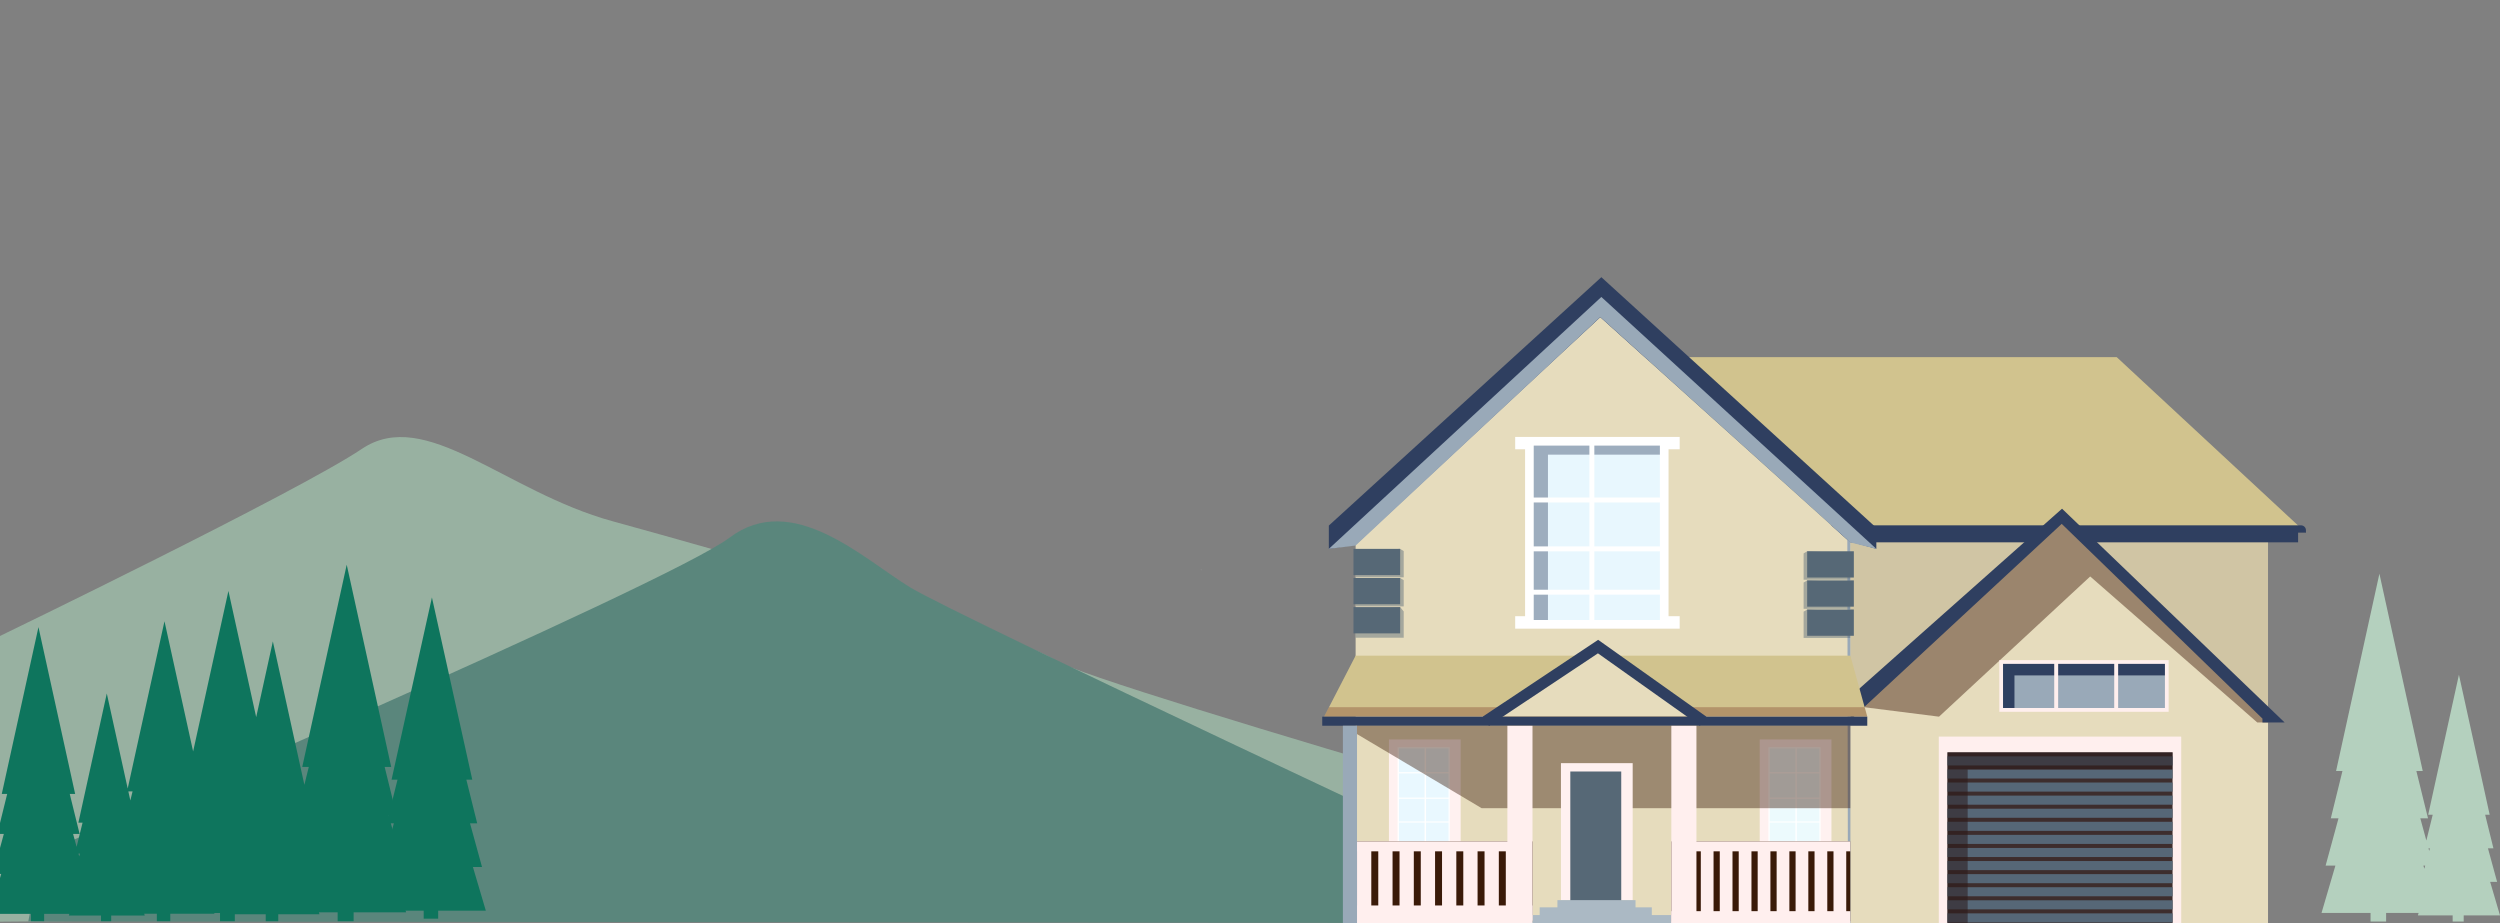 <svg xmlns="http://www.w3.org/2000/svg" xmlns:xlink="http://www.w3.org/1999/xlink" width="1920" height="709" viewBox="0 0 1920 709">
  <rect x="0" y="0" width="1920" height="709" fill="#808080" stroke="none"/>
  <defs>
    <clipPath id="clip-path">
      <rect id="Rectangle_16344" data-name="Rectangle 16344" width="1920" height="709" transform="translate(0 77)" fill="#fff" stroke="#707070" stroke-width="1"/>
    </clipPath>
  </defs>
  <g id="Mask_Group_49" data-name="Mask Group 49" transform="translate(0 -77)" clip-path="url(#clip-path)">
    <g id="Group_19858" data-name="Group 19858" transform="translate(-6.558 -66.86)">
      <g id="Background" transform="translate(-1.526 143.674)">
        <path id="Path_49960" data-name="Path 49960" d="M0,180.977S230.171,69.636,279.07,36.726s109.581,32.787,192.3,55.545,312.73,87.6,340.129,106.81,621.965,188.194,621.965,188.194L0,399.853Z" transform="translate(6.968 308.181)" fill="#98b1a1"/>
        <path id="Path_49961" data-name="Path 49961" d="M21.982,305.914S502.043,99.677,550.392,63.268,652.867,79.3,689.208,101.463s472.309,225.791,472.309,225.791L1190.5,359.29,11.858,357.976Z" transform="translate(17.949 349.858)" fill="#5a867c"/>
        <g id="Group_17615" data-name="Group 17615" transform="translate(0 433.875)">
          <path id="Path_49962" data-name="Path 49962" d="M200.128,290.148,190.905,256.6h5.511l-8.333-33.545h4.562L161.652,83.117,130.659,223.059h4.562L126.887,256.6H132.4l-9.224,33.545h7.006l-9.922,33.544h35.063v6.127h11.135v-6.127h36.588l-9.922-33.544Z" transform="translate(178.152 -57.978)" fill="#0e755d"/>
          <path id="Path_49963" data-name="Path 49963" d="M262.767,303.928h5.341l-7.031-25.776h4.2l-6.347-25.771H262.4L238.788,144.855,215.174,252.381h3.477l-4.88,19.8-4.647-17.055h5.915L206.094,218.8h4.895L177.711,67.273,144.429,218.8h4.9l-8.949,36.323H146.3l-9.906,36.323h7.522L133.26,327.775h37.653v6.635h11.955v-6.635h24.945l-.563,1.929h26.717v4.706h8.483V329.7h27.878Zm-50.555-10.058-.709-2.419h1.369Zm3.739-13.7-.549-2.017h1.1Z" transform="translate(1657.757 -60.344)" fill="#b4d0be"/>
          <path id="Path_49964" data-name="Path 49964" d="M365.028,290.983,354.862,253.76h6.074l-9.183-37.228h5.029L322.631,61.23l-34.152,155.3H293.5l-3.391,13.748L265.9,120.145l-12.8,58.192L231.776,81.38,204.667,204.663,182.672,104.657l-28.248,128.46-16.055-73-21.815,99.211h3.212l-4.58,18.573-2.71-9.912h5.011l-7.572-30.709h4.145L85.887,109.166,57.715,237.278H61.86l-7.572,30.709h5.006L50.914,298.7H57.28l-9.017,30.7H80.131v5.611h10.12V329.4H109.6l-.372,1.27h24.682v4.342h7.837v-4.342H167.51l-.408-1.378h9.7v5.72h10.322v-5.72H221.05l-.17-.578h4.437v6.3h11.367v-5.336h23.735v5.336h9.632v-5.336h31.64l-.431-1.464h14.4v6.8h12.269v-6.8H368.24l-10.932-37.228ZM117.19,285.255l-.583-2.151h1.171Zm40.975-49.928-1.723,6.98-1.534-6.98Z" transform="translate(-48.263 -61.23)" fill="#0e755d"/>
        </g>
      </g>
    </g>
    <g id="Layer_2" data-name="Layer 2" transform="translate(807.421 323.147)">
      <g id="Layer_1" data-name="Layer 1" transform="translate(-95 -33.282)">
        <rect id="Rectangle_15540" data-name="Rectangle 15540" width="359.449" height="310.612" transform="translate(669.966 184.103)" fill="#d0c5a4"/>
        <path id="Path_50729" data-name="Path 50729" d="M2429.312,1141.046H1924.6V1006.14h359.377Z" transform="translate(-1370.772 -944.731)" fill="#d1c38e"/>
        <path id="Path_50730" data-name="Path 50730" d="M2407.1,1386.37H1896.65v5.7H1929.9v7.323h474.949v-7.323h6.014v-1.937a3.758,3.758,0,0,0-3.761-3.765Z" transform="translate(-1352.32 -1195.757)" fill="#2f3f60"/>
        <path id="Path_50731" data-name="Path 50731" d="M2701.011,1531.7V1687.91H2380.26V1531.7l.007-.01,162.183-151.318Z" transform="translate(-1671.597 -1191.795)" fill="#e6dcbd"/>
        <path id="Path_50732" data-name="Path 50732" d="M2710.116,1519.408v4.795h-8.233L2573.548,1412.05l-116.1,107.684-63.394-8.009,157.747-145.9Z" transform="translate(-1680.701 -1182.196)" fill="#381306" opacity="0.43"/>
        <path id="Path_50733" data-name="Path 50733" d="M2687.754,1512.874H2670.7v-2.983l-154.173-149.562-167.184,155.039-8.522-10.493,175.961-156.2Z" transform="translate(-1645.559 -1170.867)" fill="#2f3f60"/>
        <path id="Path_50734" data-name="Path 50734" d="M1642.042,1379.743H1262.08V1088.467L1449.992,915.71l191.987,173.073Z" transform="translate(-933.38 -885.029)" fill="#e6dcbd"/>
        <path id="Path_50735" data-name="Path 50735" d="M1637.351,1379.35l.516,306.6-379.317.639,381.162.646-.041-305.759Z" transform="translate(-931.049 -1191.122)" fill="#99a9b8"/>
        <path id="Path_50736" data-name="Path 50736" d="M1299.006,1461.336H1262.08v-20.184l34.116-1.662,2.81,1.662Z" transform="translate(-933.38 -1230.826)" fill="#566876" opacity="0.45"/>
        <rect id="Rectangle_15541" data-name="Rectangle 15541" width="35.86" height="20.184" transform="translate(327.038 208.664)" fill="#566876"/>
        <path id="Path_50737" data-name="Path 50737" d="M1299.033,1527.146H1262.12v-20.185l34.1-1.661,2.81,1.661Z" transform="translate(-933.406 -1274.274)" fill="#566876" opacity="0.45"/>
        <rect id="Rectangle_15542" data-name="Rectangle 15542" width="35.86" height="20.184" transform="translate(327.038 231.026)" fill="#566876"/>
        <path id="Path_50738" data-name="Path 50738" d="M1299.006,1594.611H1262.08v-20.184l34.2-3.327,2.729,3.327Z" transform="translate(-933.38 -1317.714)" fill="#566876" opacity="0.45"/>
        <rect id="Rectangle_15543" data-name="Rectangle 15543" width="35.86" height="20.184" transform="translate(327.038 253.385)" fill="#566876"/>
        <path id="Path_50739" data-name="Path 50739" d="M2274.55,1466.766h35.856v-20.184l-33.127-1.662-2.729,1.662Z" transform="translate(-1601.808 -1234.411)" fill="#566876" opacity="0.45"/>
        <rect id="Rectangle_15544" data-name="Rectangle 15544" width="35.856" height="20.184" transform="translate(711.33 230.693) rotate(180)" fill="#566876"/>
        <path id="Path_50740" data-name="Path 50740" d="M2274.55,1532.576h35.856v-20.184l-33.127-1.662-2.729,1.662Z" transform="translate(-1601.808 -1277.859)" fill="#566876" opacity="0.45"/>
        <rect id="Rectangle_15545" data-name="Rectangle 15545" width="35.856" height="20.184" transform="translate(711.33 253.056) rotate(180)" fill="#566876"/>
        <path id="Path_50741" data-name="Path 50741" d="M2274.55,1598.386h35.856V1578.2l-33.127-1.661-2.729,1.661Z" transform="translate(-1601.808 -1321.306)" fill="#566876" opacity="0.45"/>
        <rect id="Rectangle_15546" data-name="Rectangle 15546" width="35.856" height="20.184" transform="translate(711.33 275.418) rotate(180)" fill="#566876"/>
        <path id="Path_50742" data-name="Path 50742" d="M1607.968,1727.689H1190.8l3.762-7.289,20.459-39.58h379.963l10.962,39.58Z" transform="translate(-886.321 -1390.151)" fill="#d1c38e"/>
        <path id="Path_50743" data-name="Path 50743" d="M1607.968,1804.589H1190.8l3.762-7.289h411.385Z" transform="translate(-886.321 -1467.051)" fill="#5e0d07" opacity="0.26"/>
        <path id="Path_50744" data-name="Path 50744" d="M1653.735,1660.32l-80.425,53.512h155.784Z" transform="translate(-1138.853 -1376.617)" fill="#e6dcbd"/>
        <path id="Path_50745" data-name="Path 50745" d="M1554.267,1711.118,1549.53,1704l88.584-58.939,83.109,59.014-4.951,6.973-78.318-55.612Z" transform="translate(-1123.153 -1366.543)" fill="#2f3f60"/>
        <rect id="Rectangle_15547" data-name="Rectangle 15547" width="418.592" height="6.963" transform="translate(303.055 337.538)" fill="#2f3f60"/>
        <path id="Path_50746" data-name="Path 50746" d="M1201.513,1016.19l0,17.894,20.6-3.306L1410,856.1l191.6,172.359,20.4,5.624v-16.161l-211.192-192.5Z" transform="translate(-893.392 -825.42)" fill="#2f3f60"/>
        <path id="Path_50747" data-name="Path 50747" d="M1410.816,870.15l-209.3,193.464,20.592-2.573,187.9-175.41L1602,1058.7l20.011,4.91Z" transform="translate(-893.399 -854.951)" fill="#99a9b8"/>
        <rect id="Rectangle_15548" data-name="Rectangle 15548" width="103.538" height="140.587" transform="translate(462.162 126.02)" fill="#b2a9a6"/>
        <rect id="Rectangle_15549" data-name="Rectangle 15549" width="55.093" height="105.203" transform="translate(354.28 355.038)" fill="#fff1f0"/>
        <rect id="Rectangle_15550" data-name="Rectangle 15550" width="39.118" height="93.327" transform="translate(361.467 361.45)" fill="#e9f8ff"/>
        <path id="Path_50748" data-name="Path 50748" d="M1378.769,1887.73H1356.92v94.275h40.1V1887.73Zm-1.094,93.327h-19.681V1945.67h19.681Zm0-36.335h-19.681v-17.33h19.681Zm0-18.268h-19.681v-18.621h19.681Zm0-19.569h-19.681v-18.207h19.681Zm18.374,74.172h-17.29V1945.67h17.29Zm0-36.335h-17.29v-17.33h17.29Zm0-18.268h-17.29v-18.621h17.29Zm0-19.569h-17.29v-18.207h17.29Z" transform="translate(-995.993 -1526.752)" fill="#fff"/>
        <rect id="Rectangle_15551" data-name="Rectangle 15551" width="55.093" height="105.203" transform="translate(639.047 355.038)" fill="#fff1f0"/>
        <rect id="Rectangle_15552" data-name="Rectangle 15552" width="39.115" height="93.327" transform="translate(646.237 361.45)" fill="#ecfafd"/>
        <path id="Path_50749" data-name="Path 50749" d="M2216.832,1887.73H2195v94.275h40.1V1887.73Zm-1.081,93.327h-19.685V1945.67h19.685Zm0-36.335h-19.685v-17.33h19.685Zm0-18.268h-19.685v-18.621h19.685Zm0-19.569h-19.685v-18.207h19.685Zm18.373,74.172h-17.292V1945.67h17.292Zm0-36.335h-17.292v-17.33h17.292Zm0-18.268h-17.292v-18.621h17.292Zm0-19.569h-17.292v-18.207h17.292Z" transform="translate(-1549.289 -1526.752)" fill="#fff"/>
        <rect id="Rectangle_15553" data-name="Rectangle 15553" width="103.538" height="140.587" transform="translate(462.162 126.02)" fill="#e8f7fe"/>
        <path id="Path_50750" data-name="Path 50750" d="M1669.088,1206.572h89.291V1196.28H1654.84v140.587h14.248Z" transform="translate(-1192.678 -1070.26)" fill="#2f3f60" opacity="0.4"/>
        <path id="Path_50751" data-name="Path 50751" d="M1749.036,1195.964v-9.515H1622.7v9.515h7.6v128.2h-7.6v9.538h126.336v-9.538h-8.549v-128.2Zm-15.2,107.854h-50.345v-29.485h50.345Zm-50.345-33.284v-33.722h50.345v33.722Zm50.345-37.521h-50.345v-39.9h50.345Zm-96.892-39.9h42.748v39.9h-42.748Zm0,43.7h42.748v33.722h-42.748Zm0,37.521h42.748v29.485h-42.748Zm0,49.829v-16.555h42.748v19.43h-42.748Zm46.553,2.888v-19.444h50.345v19.43Z" transform="translate(-1171.46 -1063.77)" fill="#fff"/>
        <path id="Path_50752" data-name="Path 50752" d="M1358.859,1902.566l-96.78-57.546v-5.78h379.963v63.326Z" transform="translate(-933.38 -1494.739)" fill="#3a1a08" opacity="0.42"/>
        <rect id="Rectangle_15554" data-name="Rectangle 15554" width="137.499" height="61.399" transform="translate(327.038 433.315)" fill="#3a1a08"/>
        <rect id="Rectangle_15555" data-name="Rectangle 15555" width="137.434" height="61.399" transform="translate(571.164 433.315)" fill="#3a1a08"/>
        <rect id="Rectangle_15556" data-name="Rectangle 15556" width="10.965" height="46.387" transform="translate(329.77 437.587)" fill="#ffefee"/>
        <rect id="Rectangle_15557" data-name="Rectangle 15557" width="10.965" height="46.387" transform="translate(346.095 437.587)" fill="#ffefee"/>
        <rect id="Rectangle_15558" data-name="Rectangle 15558" width="10.965" height="46.387" transform="translate(362.419 437.587)" fill="#ffefee"/>
        <rect id="Rectangle_15559" data-name="Rectangle 15559" width="10.965" height="46.387" transform="translate(378.74 437.587)" fill="#ffefee"/>
        <rect id="Rectangle_15560" data-name="Rectangle 15560" width="10.965" height="46.387" transform="translate(395.064 437.587)" fill="#ffefee"/>
        <rect id="Rectangle_15561" data-name="Rectangle 15561" width="10.965" height="46.387" transform="translate(411.388 437.587)" fill="#ffefee"/>
        <rect id="Rectangle_15562" data-name="Rectangle 15562" width="10.965" height="46.387" transform="translate(427.712 437.587)" fill="#ffefee"/>
        <rect id="Rectangle_15563" data-name="Rectangle 15563" width="10.965" height="46.387" transform="translate(444.036 437.587)" fill="#ffefee"/>
        <rect id="Rectangle_15564" data-name="Rectangle 15564" width="9.78" height="51.035" transform="translate(593.802 437.587)" fill="#ffefee"/>
        <rect id="Rectangle_15565" data-name="Rectangle 15565" width="9.78" height="51.035" transform="translate(608.359 437.587)" fill="#ffefee"/>
        <rect id="Rectangle_15566" data-name="Rectangle 15566" width="9.78" height="51.035" transform="translate(622.92 437.587)" fill="#ffefee"/>
        <rect id="Rectangle_15567" data-name="Rectangle 15567" width="9.78" height="51.035" transform="translate(637.477 437.587)" fill="#ffefee"/>
        <rect id="Rectangle_15568" data-name="Rectangle 15568" width="9.78" height="51.035" transform="translate(652.038 437.587)" fill="#ffefee"/>
        <rect id="Rectangle_15569" data-name="Rectangle 15569" width="9.78" height="51.035" transform="translate(666.595 437.587)" fill="#ffefee"/>
        <rect id="Rectangle_15570" data-name="Rectangle 15570" width="9.78" height="51.035" transform="translate(681.152 437.587)" fill="#ffefee"/>
        <rect id="Rectangle_15571" data-name="Rectangle 15571" width="9.78" height="51.035" transform="translate(695.709 437.587)" fill="#ffefee"/>
        <rect id="Rectangle_15572" data-name="Rectangle 15572" width="55.096" height="105.2" transform="translate(486.383 373.234)" fill="#fff1f0"/>
        <rect id="Rectangle_15573" data-name="Rectangle 15573" width="39.118" height="100.052" transform="translate(493.577 379.643)" fill="#566876"/>
        <rect id="Rectangle_15574" data-name="Rectangle 15574" width="59.996" height="6.361" transform="translate(483.671 478.434)" fill="#abb9c4"/>
        <rect id="Rectangle_15575" data-name="Rectangle 15575" width="86.117" height="6.806" transform="translate(470.045 483.977)" fill="#abb9c4"/>
        <rect id="Rectangle_15576" data-name="Rectangle 15576" width="106.627" height="7.666" transform="translate(464.537 489.916)" fill="#abb9c4"/>
        <rect id="Rectangle_15577" data-name="Rectangle 15577" width="127.202" height="36.801" transform="translate(824.478 295.538)" fill="#99a9b8"/>
        <path id="Path_50753" data-name="Path 50753" d="M2731.3,1705.463h116.991v-10.3h-127.2v36.8H2731.3Z" transform="translate(-1896.611 -1399.619)" fill="#2f3f60"/>
        <path id="Path_50754" data-name="Path 50754" d="M2716.89,1690.92V1730.6h130.053V1690.92Zm42.173,36.8H2719.74V1693.8h39.322Zm46.071,0h-43.05V1693.8h43.064Zm38.945,0h-35.925V1693.8h35.938Z" transform="translate(-1893.839 -1396.819)" fill="#ffefee"/>
        <rect id="Rectangle_15578" data-name="Rectangle 15578" width="186.182" height="143.279" transform="translate(776.58 352.833)" fill="#ffefee"/>
        <rect id="Rectangle_15579" data-name="Rectangle 15579" width="172.882" height="131.178" transform="translate(783.229 364.936)" fill="#3d2d2d"/>
        <rect id="Rectangle_15580" data-name="Rectangle 15580" width="172.882" height="6.973" transform="translate(783.229 368.012)" fill="#566777"/>
        <rect id="Rectangle_15581" data-name="Rectangle 15581" width="172.882" height="6.973" transform="translate(783.229 378.063)" fill="#566777"/>
        <rect id="Rectangle_15582" data-name="Rectangle 15582" width="172.882" height="6.98" transform="translate(783.229 388.111)" fill="#566777"/>
        <rect id="Rectangle_15583" data-name="Rectangle 15583" width="172.882" height="6.969" transform="translate(783.229 398.169)" fill="#566777"/>
        <rect id="Rectangle_15584" data-name="Rectangle 15584" width="172.882" height="6.973" transform="translate(783.229 408.217)" fill="#566777"/>
        <rect id="Rectangle_15585" data-name="Rectangle 15585" width="172.882" height="6.973" transform="translate(783.229 418.265)" fill="#566777"/>
        <rect id="Rectangle_15586" data-name="Rectangle 15586" width="172.882" height="6.969" transform="translate(783.229 428.313)" fill="#566777"/>
        <rect id="Rectangle_15587" data-name="Rectangle 15587" width="172.882" height="6.973" transform="translate(783.229 438.365)" fill="#566777"/>
        <rect id="Rectangle_15588" data-name="Rectangle 15588" width="172.882" height="6.969" transform="translate(783.229 448.413)" fill="#566777"/>
        <rect id="Rectangle_15589" data-name="Rectangle 15589" width="172.882" height="6.973" transform="translate(783.229 458.461)" fill="#566777"/>
        <rect id="Rectangle_15590" data-name="Rectangle 15590" width="172.882" height="6.969" transform="translate(783.229 468.512)" fill="#566777"/>
        <rect id="Rectangle_15591" data-name="Rectangle 15591" width="172.882" height="6.969" transform="translate(783.229 478.557)" fill="#566777"/>
        <rect id="Rectangle_15592" data-name="Rectangle 15592" width="172.882" height="6.973" transform="translate(783.229 488.608)" fill="#566777"/>
        <path id="Path_50755" data-name="Path 50755" d="M2615.215,1912.506h157.367V1899.38H2599.7v131.178h15.515Z" transform="translate(-1816.471 -1534.443)" fill="#2b1b1b" opacity="0.55"/>
        <rect id="Rectangle_15593" data-name="Rectangle 15593" width="137.499" height="13.582" transform="translate(327.038 482.532)" fill="#ffefee"/>
        <rect id="Rectangle_15594" data-name="Rectangle 15594" width="140.689" height="7.642" transform="translate(321.472 433.315)" fill="#ffefee"/>
        <rect id="Rectangle_15595" data-name="Rectangle 15595" width="133.085" height="7.642" transform="translate(575.578 433.315)" fill="#ffefee"/>
        <rect id="Rectangle_15596" data-name="Rectangle 15596" width="137.499" height="9.202" transform="translate(571.164 486.913)" fill="#ffefee"/>
        <rect id="Rectangle_15597" data-name="Rectangle 15597" width="10.853" height="151.614" transform="translate(318.917 344.5)" fill="#99a9b8"/>
        <rect id="Rectangle_15598" data-name="Rectangle 15598" width="19.287" height="149.609" transform="translate(445.25 344.575)" fill="#ffefee"/>
        <rect id="Rectangle_15599" data-name="Rectangle 15599" width="19.284" height="151.536" transform="translate(571.164 344.575)" fill="#ffefee"/>
        <path id="Path_53185" data-name="Path 53185" d="M1007.072,9.307h0Z" transform="translate(211.889 497.029)" fill="#773b20"/>
        <path id="Path_50756" data-name="Path 50756" d="M1092.359,1656.514v-1.56h-30.182q-13.1,0-26.2-.014v1.551q2.506,0,5.018.011Z" transform="translate(-969.699 -1346.877)" fill="none"/>
        <path id="Path_50757" data-name="Path 50757" d="M875.36,1645.977a.476.476,0,0,0,.1-.1.473.473,0,0,1-.1.1Z" transform="translate(-845.504 -1339.872)" fill="none"/>
        <path id="Path_50758" data-name="Path 50758" d="M873.617,1646.79a1.288,1.288,0,0,1-.227.054A1.321,1.321,0,0,0,873.617,1646.79Z" transform="translate(-843.981 -1340.575)" fill="none"/>
        <path id="Path_50759" data-name="Path 50759" d="M991.47,1664.278h.327Q991.631,1664.272,991.47,1664.278Z" transform="translate(-935.283 -1354.095)" fill="none"/>
        <path id="Path_50760" data-name="Path 50760" d="M1065.857,1684.886c1.841,0,3.683.036,5.522-.016-1.839.052-3.681.016-5.522.014-1.88,0-3.758.02-5.638,0C1062.1,1684.9,1063.978,1684.884,1065.857,1684.886Z" transform="translate(-988.442 -1370.02)" fill="none"/>
        <path id="Path_50761" data-name="Path 50761" d="M1238.941,1788.629c0-3.738.041-7.442-.024-11.159.064,3.717.024,7.438.02,11.159,0,3.663.051,7.33-.027,10.993C1238.981,1795.959,1238.941,1792.292,1238.941,1788.629Z" transform="translate(-918.083 -1453.959)" fill="none"/>
        <path id="Path_50762" data-name="Path 50762" d="M1036,1668.965h34.924Q1053.462,1668.944,1036,1668.965Z" transform="translate(-969.714 -1357.714)" fill="none"/>
        <path id="Path_50763" data-name="Path 50763" d="M874.513,1646.52a.732.732,0,0,1-.143.061A.732.732,0,0,0,874.513,1646.52Z" transform="translate(-844.738 -1340.366)" fill="none"/>
        <path id="Path_50764" data-name="Path 50764" d="M934.83,2472.4a1.477,1.477,0,0,0,1.444-.271,4.444,4.444,0,0,0,3.364-1.2,4.444,4.444,0,0,1-3.364,1.2A1.477,1.477,0,0,1,934.83,2472.4Z" transform="translate(-868.446 -1979.114)" fill="none"/>
        <path id="Path_50765" data-name="Path 50765" d="M933.064,2474.789l-.364-.109Z" transform="translate(-867.039 -1981.589)" fill="none"/>
        <path id="Path_50766" data-name="Path 50766" d="M934.13,2475.071c-.119-.031-.241-.064-.36-.1C933.889,2475.007,934.011,2475.041,934.13,2475.071Z" transform="translate(-867.746 -1981.781)" fill="none"/>
        <path id="Path_50767" data-name="Path 50767" d="M977.651,1916.093a4.928,4.928,0,0,1-2.011-1.463A4.928,4.928,0,0,0,977.651,1916.093Z" transform="translate(-923.043 -1547.675)" fill="none"/>
        <path id="Path_50768" data-name="Path 50768" d="M973.285,1912.66l-.245.288Z" transform="translate(-921.032 -1546.152)" fill="none"/>
        <path id="Path_50774" data-name="Path 50774" d="M912.54,1486.79h-.34l.34.34A1.615,1.615,0,0,0,912.54,1486.79Z" transform="translate(-702.391 -1262.054)" fill="#e5e5e5"/>
      </g>
    </g>
  </g>
</svg>
